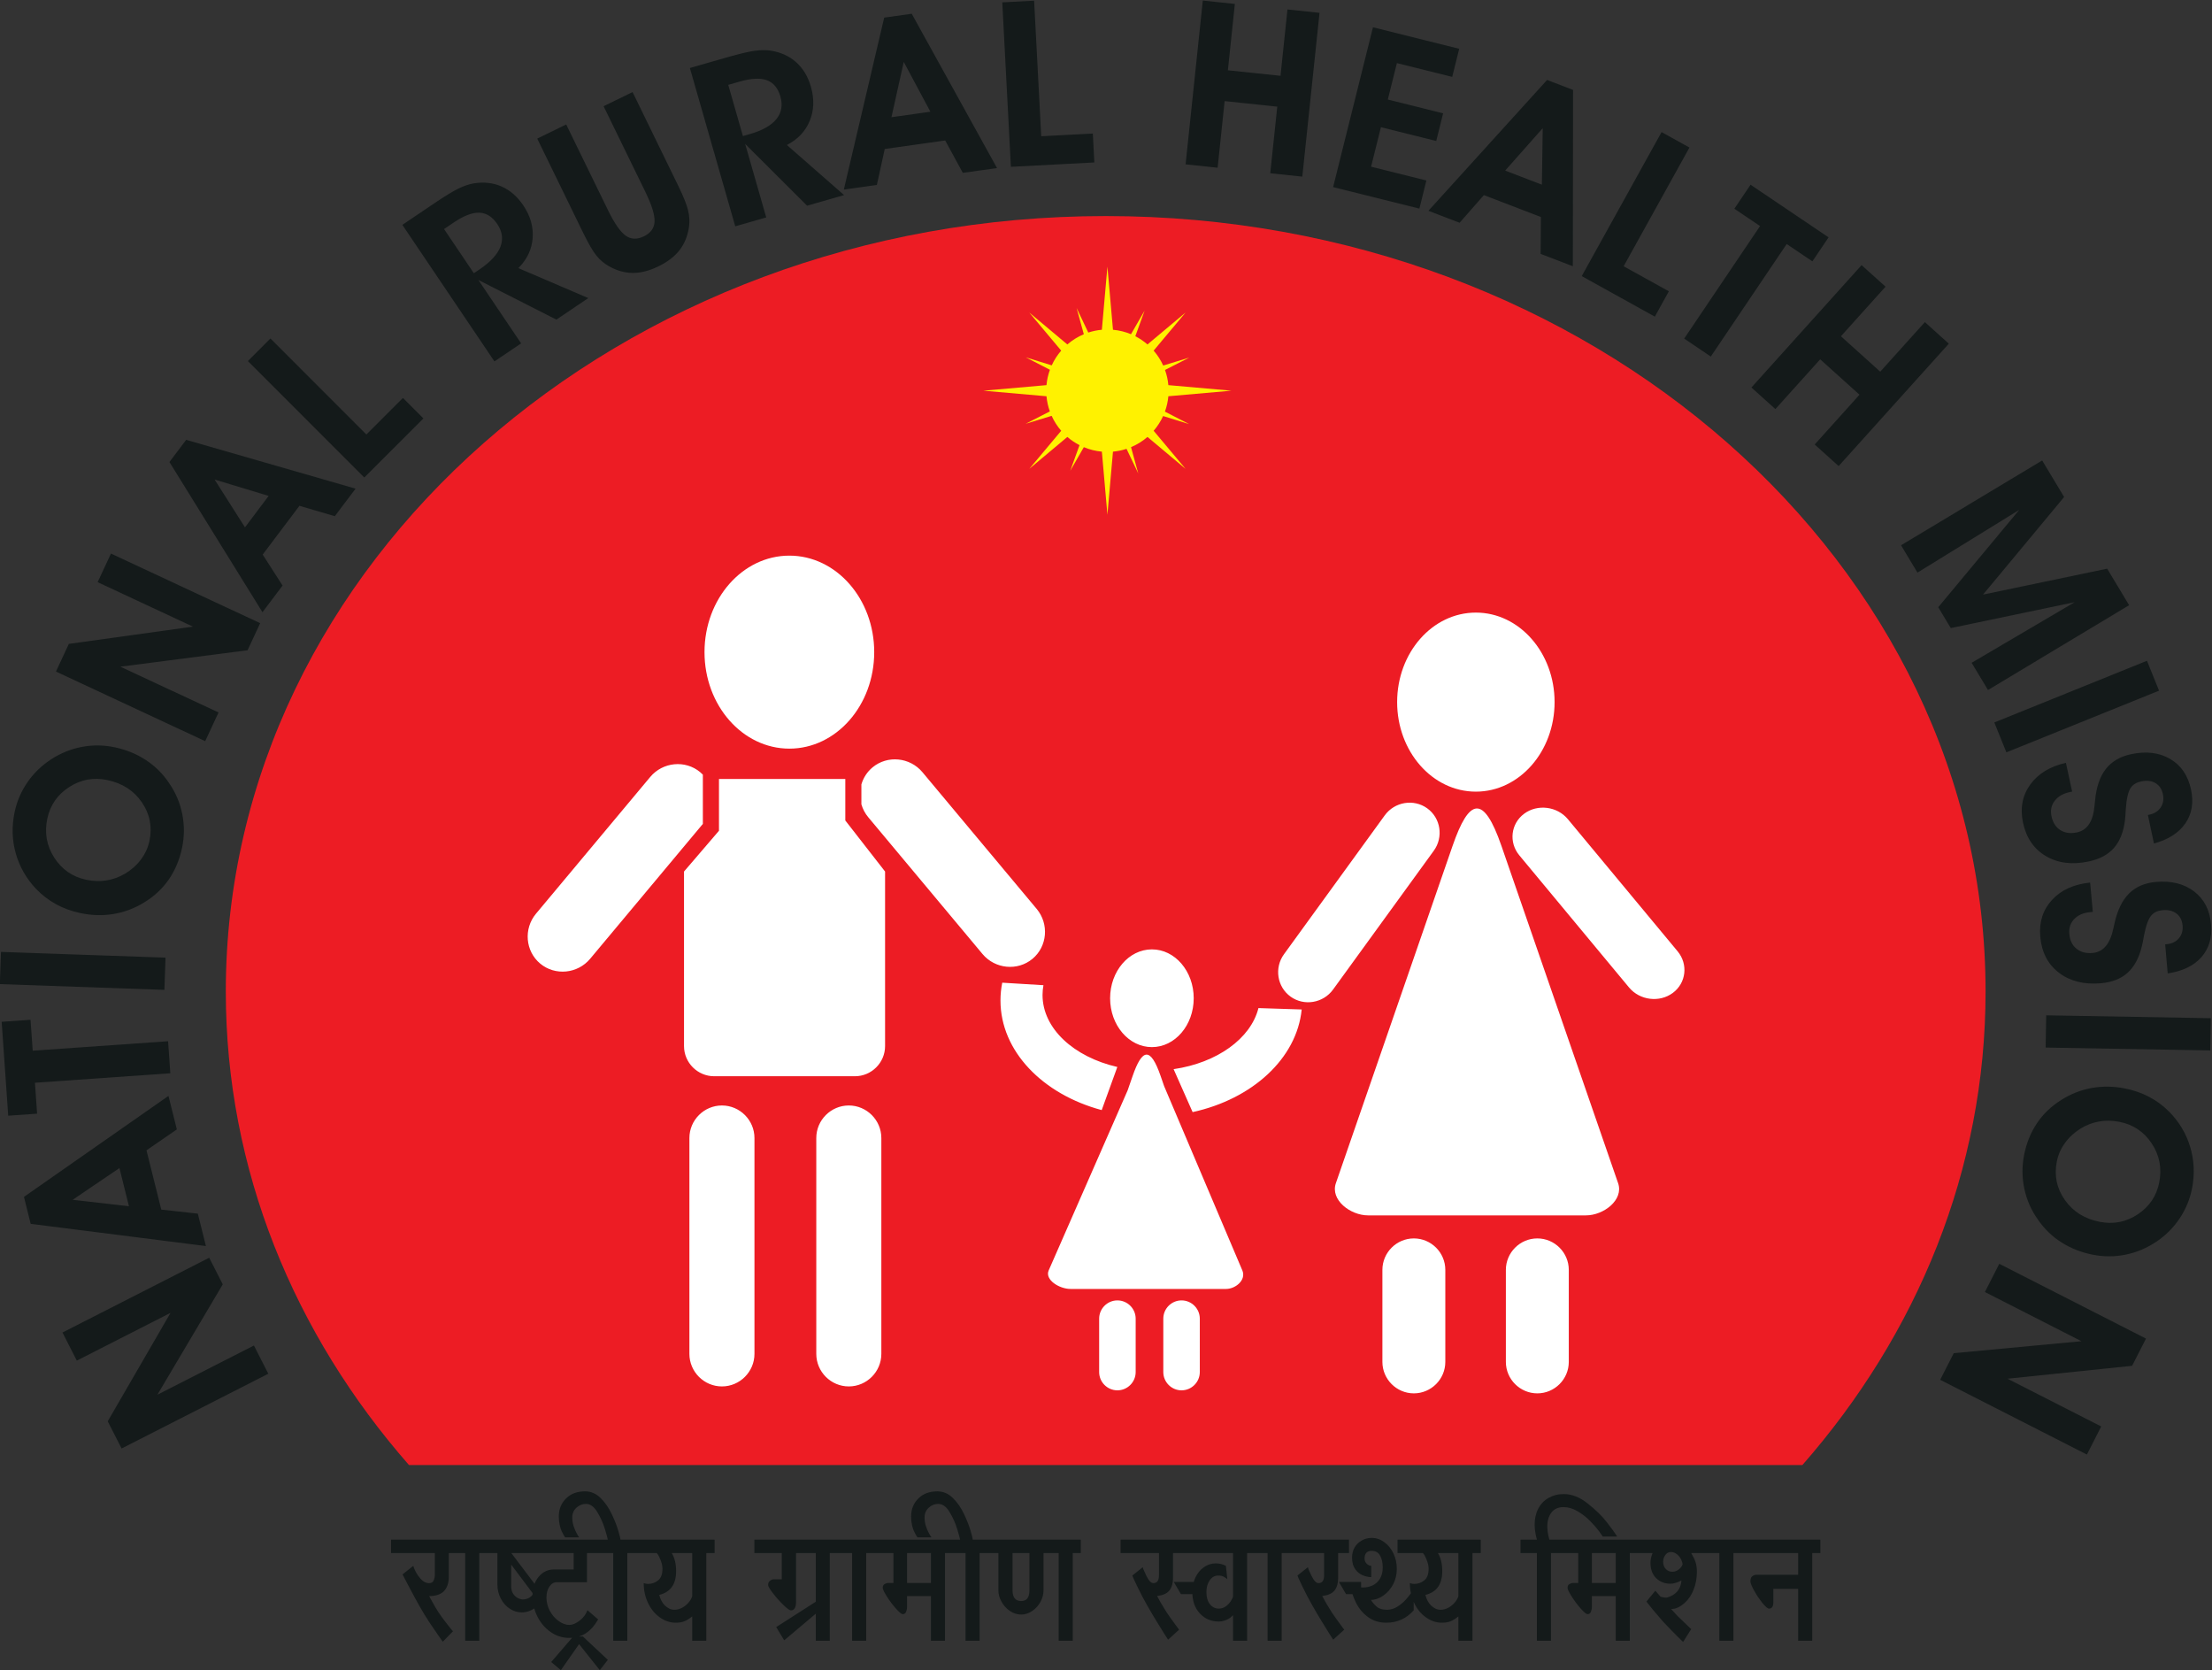 <svg width="69.255" height="52.275" version="1.1" viewBox="0 0 69.255 52.275" xml:space="preserve" xmlns="http://www.w3.org/2000/svg"><rect x="0" y="0" width="69.255" height="52.275" fill="#333333" stroke="none"/><g transform="matrix(1.333 0 0 -1.333 -15.996 67.917)"><g transform="scale(.1)"><path d="m379.7 458.77c114.12 0 206.66-81.539 206.66-182.09 0-41.871-16.058-80.434-43.027-111.2h-327.27c-26.968 30.762-43.027 69.325-43.027 111.2 0 100.55 92.543 182.09 206.66 182.09" fill="#ed1c24" fill-rule="evenodd"/><path d="m179.64 193.55 3.378-6.625-34.46-17.559-3.254 6.391 14.75 25.461-22.012-11.215-3.363 6.601 34.457 17.559 3.187-6.254-15.355-25.914zm-31.586 41.668-10.981-7.449 13.215-1.516zm9.824-9.75 8.586-0.953 1.898-7.61-41.156 5.215-1.578 6.332 33.941 23.711 1.965-7.867-7.129-4.914zm-37.488 44.097 6.781 0.473 0.512-7.262 31.796 2.227 0.524-7.524-31.797-2.226 0.508-7.262-6.781-0.472zm38.222 7.5-38.648 1.348 0.265 7.566 38.649-1.347zm-18.355 25.852c1.633-0.344 3.203-0.398 4.722-0.16 1.512 0.238 2.969 0.762 4.356 1.57 1.504 0.895 2.762 2.004 3.758 3.336 0.996 1.324 1.664 2.774 2 4.344 0.703 3.316 0.113 6.344-1.77 9.09-1.871 2.742-4.57 4.484-8.09 5.23-3.226 0.688-6.215 0.145-8.972-1.633-2.762-1.777-4.473-4.246-5.149-7.422-0.703-3.304-0.16-6.351 1.617-9.14 1.782-2.785 4.293-4.528 7.528-5.215zm-1.395-7.82c-2.074 0.441-3.976 1.132-5.703 2.082-1.723 0.941-3.277 2.136-4.66 3.566-2.324 2.453-3.918 5.246-4.801 8.379-0.883 3.137-0.969 6.383-0.258 9.723 0.535 2.511 1.535 4.828 2.996 6.953 1.465 2.129 3.309 3.914 5.512 5.363 2.293 1.488 4.719 2.473 7.285 2.953 2.559 0.488 5.149 0.457 7.746-0.097 2.696-0.575 5.145-1.575 7.313-3.008 2.18-1.43 3.992-3.239 5.445-5.43 1.539-2.227 2.559-4.66 3.082-7.301 0.516-2.629 0.492-5.265-0.066-7.898-0.598-2.82-1.656-5.309-3.164-7.477-1.508-2.152-3.442-3.937-5.813-5.363-2.242-1.367-4.633-2.258-7.144-2.668-2.532-0.418-5.117-0.34-7.77 0.223zm32.469 47.105-3.141-6.738-35.05 16.344 3.031 6.5 29.148 4.05-22.39 10.442 3.132 6.715 35.047-16.344-2.965-6.359-29.875-3.856zm11.766 50.852-12.696 3.847 7.137-11.226zm-1.399-13.774 4.668-7.273-4.719-6.262-21.851 35.266 3.929 5.211 39.79-11.461-4.879-6.469-8.305 2.441zm37.746 31.973-13.879-13.875-27.343 27.344 5.293 5.297 22.539-22.543 8.582 8.586zm11.848 34.094 1.387 0.937c2.531 1.711 4.156 3.469 4.855 5.274 0.691 1.8 0.445 3.582-0.746 5.347-1.148 1.699-2.539 2.586-4.195 2.653-1.637 0.066-3.633-0.692-5.973-2.27l-2.324-1.57zm11.105-16.473-6.269-4.234-21.625 32.062 7.617 5.141c2.422 1.633 4.281 2.765 5.574 3.39 1.293 0.629 2.489 1.032 3.59 1.215 2.391 0.375 4.582 0.129 6.566-0.754 1.981-0.882 3.661-2.351 5.051-4.41 1.676-2.48 2.41-5.047 2.203-7.691-0.195-2.645-1.308-4.996-3.351-7.051l16.414-7.035-7.488-5.055-18.321 9.309zm3.786 48.086 6.8 3.316 9.782-20.05c1.527-3.137 2.925-5.153 4.179-6.051 1.254-0.891 2.684-0.949 4.289-0.168 1.606 0.781 2.442 1.945 2.508 3.484 0.063 1.543-0.66 3.883-2.191 7.02l-9.782 20.051 6.805 3.32 10.758-22.067c1.195-2.441 1.953-4.355 2.281-5.707 0.332-1.359 0.395-2.652 0.211-3.89-0.305-2.117-1.039-3.926-2.195-5.426-1.16-1.504-2.809-2.773-4.961-3.824-2.152-1.047-4.168-1.571-6.07-1.555-1.895 0.012-3.766 0.547-5.625 1.609-1.09 0.622-2.047 1.422-2.875 2.442-0.832 1.015-1.883 2.82-3.157 5.43zm48.308 0.59 1.613 0.465c2.938 0.839 5.024 2.015 6.243 3.511 1.222 1.504 1.535 3.274 0.945 5.321-0.563 1.968-1.613 3.242-3.168 3.816-1.539 0.566-3.668 0.465-6.379-0.312l-2.699-0.774zm5.477-19.102-7.278-2.086-10.656 37.176 8.836 2.535c2.805 0.801 4.926 1.305 6.348 1.5 1.425 0.196 2.683 0.211 3.789 0.047 2.39-0.379 4.398-1.297 6.011-2.746 1.614-1.453 2.758-3.367 3.446-5.754 0.82-2.879 0.726-5.547-0.285-7.996-1.004-2.457-2.793-4.344-5.364-5.668l13.438-11.766-8.688-2.488-14.547 14.508zm38.558 24.821-6.261 11.699-2.887-12.985zm-10.726-8.75-1.848-8.442-7.762-1.094 9.485 40.387 6.461 0.91 20.035-36.238-8.028-1.129-4.144 7.606zm49.23-3.161-19.597-1.027-2.024 38.621 7.477 0.391 1.668-31.832 12.121 0.636zm30.602 14.407-1.641-15.645-7.527 0.793 4.043 38.461 7.527-0.793-1.637-15.578 12.36-1.297 1.636 15.578 7.528-0.793-4.043-38.461-7.528 0.793 1.645 15.641zm45.746-25.243-20.262 5.051 9.359 37.528 20.254-5.051-1.64-6.598-12.992 3.238-2.137-8.554 12.992-3.242-1.617-6.493-12.992 3.239-2.313-9.278 12.988-3.238zm28.769 5.618 0.2 13.265-8.821-9.957zm-13.621-2.45-5.703-6.492-7.324 2.809 27.875 30.726 6.094-2.339-0.047-41.407-7.567 2.903 0.063 8.66zm40.149-28.539-17.164 9.52 18.75 33.82 6.547-3.629-15.454-27.875 10.618-5.886zm40.812 18.621-3.804-5.636-6.036 4.07-17.824-26.426-6.25 4.219 17.82 26.426-6.035 4.07 3.805 5.637zm-1.972-28.64-10.524-11.688-5.629 5.067 25.879 28.738 5.625-5.062-10.48-11.641 9.234-8.32 10.484 11.644 5.625-5.066-25.879-28.742-5.625 5.066 10.524 11.691zm22.847-50.086-3.855 6.418 33.148 19.918 5.156-8.582-19.046-22.918 29.156 6.09 5.156-8.582-33.148-19.914-3.844 6.394 24.203 14.231-29.098-6.082-2.945 4.898 19.02 22.859zm18.051-35.188 35.855 14.485 2.836-7.02-35.855-14.484zm16.816-9.48 1.461-6.754-0.55-0.117c-1.586-0.336-2.774-1.024-3.555-2.063-0.793-1.027-1.031-2.238-0.742-3.621 0.32-1.492 1.011-2.574 2.093-3.254 1.067-0.672 2.379-0.847 3.903-0.523 2.437 0.516 3.812 2.637 4.121 6.359 0.047 0.477 0.09 0.864 0.113 1.137 0.297 3.141 1.137 5.602 2.52 7.379 1.394 1.777 3.379 2.941 5.961 3.488 3.543 0.754 6.601 0.375 9.171-1.125 2.567-1.515 4.192-3.902 4.891-7.172 0.652-3.07 0.211-5.711-1.32-7.937-1.52-2.223-3.981-3.809-7.387-4.746l-1.422 6.703 0.309 0.062c1.215 0.258 2.113 0.832 2.703 1.715 0.59 0.887 0.762 1.914 0.512 3.094-0.258 1.215-0.844 2.086-1.754 2.621-0.91 0.539-2.024 0.672-3.336 0.395-0.559-0.118-1.031-0.293-1.426-0.536-0.395-0.23-0.727-0.543-1.008-0.925-0.625-0.887-1.023-2.555-1.191-5.039-0.055-1.094-0.113-1.942-0.188-2.543-0.328-2.786-1.187-4.969-2.574-6.563-1.379-1.582-3.355-2.648-5.918-3.191-3.898-0.828-7.258-0.414-10.082 1.25-2.828 1.66-4.621 4.289-5.383 7.871-0.718 3.379-0.152 6.344 1.692 8.914 1.84 2.558 4.636 4.265 8.386 5.121zm5.688-28.117 0.629-6.883-0.559-0.051c-1.617-0.137-2.879-0.676-3.781-1.613-0.91-0.922-1.301-2.098-1.176-3.504 0.133-1.516 0.688-2.68 1.68-3.484 0.98-0.797 2.254-1.133 3.808-0.997 2.485 0.219 4.106 2.153 4.872 5.817 0.105 0.465 0.187 0.844 0.246 1.113 0.675 3.078 1.812 5.418 3.398 7.012 1.602 1.598 3.711 2.508 6.34 2.738 3.617 0.317 6.601-0.433 8.969-2.234 2.363-1.817 3.687-4.383 3.976-7.719 0.278-3.121-0.48-5.691-2.273-7.715-1.778-2.019-4.414-3.297-7.91-3.812l-0.594 6.828 0.312 0.027c1.239 0.106 2.2 0.567 2.891 1.371 0.695 0.809 0.992 1.809 0.887 3.008-0.11 1.238-0.582 2.172-1.422 2.816-0.84 0.649-1.926 0.915-3.262 0.797-0.57-0.05-1.058-0.164-1.48-0.355-0.418-0.184-0.789-0.453-1.114-0.801-0.73-0.801-1.328-2.41-1.796-4.851-0.188-1.082-0.348-1.915-0.5-2.5-0.661-2.727-1.782-4.79-3.352-6.2-1.559-1.402-3.656-2.222-6.266-2.449-3.961-0.348-7.25 0.477-9.851 2.469-2.606 1.992-4.063 4.82-4.383 8.469-0.301 3.441 0.621 6.316 2.769 8.64 2.133 2.317 5.118 3.672 8.942 4.063zm-10.317-31.172 38.668-0.68-0.132-7.566-38.668 0.672zm17.161-25.008c-1.637 0.32-3.211 0.348-4.723 0.078-1.512-0.262-2.957-0.812-4.328-1.644-1.488-0.918-2.727-2.055-3.699-3.399-0.973-1.344-1.618-2.804-1.922-4.383-0.649-3.328-8e-3 -6.343 1.926-9.054 1.918-2.707 4.644-4.403 8.179-5.09 3.239-0.629 6.215-0.035 8.946 1.789 2.726 1.824 4.398 4.324 5.015 7.512 0.645 3.32 0.055 6.351-1.773 9.109-1.832 2.758-4.371 4.453-7.621 5.082zm1.257 7.844c2.082-0.403 3.997-1.063 5.739-1.981 1.742-0.914 3.316-2.078 4.722-3.484 2.368-2.41 4.012-5.18 4.942-8.297 0.941-3.117 1.082-6.359 0.433-9.715-0.492-2.519-1.453-4.851-2.879-7.004-1.421-2.152-3.234-3.968-5.417-5.461-2.266-1.523-4.668-2.55-7.231-3.078-2.551-0.531-5.137-0.547-7.742-0.039-2.707 0.528-5.172 1.485-7.367 2.883-2.203 1.387-4.047 3.168-5.535 5.332-1.579 2.199-2.645 4.617-3.211 7.246-0.563 2.621-0.586 5.258-0.075 7.899 0.551 2.832 1.567 5.343 3.036 7.531 1.464 2.18 3.371 4 5.714 5.465 2.223 1.402 4.594 2.34 7.102 2.793 2.519 0.461 5.109 0.429 7.769-0.09zm-32.816-47.813 3.375 6.625 34.461-17.558-3.258-6.391-29.269-3.031 22.007-11.215-3.359-6.598-34.461 17.555 3.188 6.254 29.992 2.809-22.676 11.55" fill="#141a1a"/><path d="m305.4 379.03c11.008 0 19.93-10.148 19.93-22.66s-8.922-22.66-19.93-22.66c-11.003 0-19.929 10.148-19.929 22.66s8.926 22.66 19.929 22.66zm-58.519-95.797v-3e-3c3.504-2.911 8.785-2.395 11.734 1.14l26.469 31.668v11.563c-0.199 0.203-0.41 0.402-0.633 0.586v4e-3c-3.504 2.906-8.781 2.398-11.734-1.137l-26.824-32.098c-2.953-3.539-2.508-8.808 0.988-11.723zm115.62 1.118c-3.504-2.91-8.781-2.399-11.738 1.136l-26.82 32.098c-0.774 0.922-1.309 1.961-1.625 3.047v4.676c0.441 1.515 1.316 2.922 2.613 4 3.5 2.91 8.781 2.398 11.734-1.137l26.824-32.094c2.954-3.539 2.508-8.816-0.988-11.726zm-81.844 20.5 8.211 9.574v12.156h29.672v-9.738l9.34-11.992v-40.989c0-3.898-3.187-7.082-7.086-7.082h-33.055c-3.894 0-7.082 3.184-7.082 7.082zm8.907-54.934c4.199 0 7.64-3.441 7.64-7.644v-50.684c0-4.207-3.441-7.645-7.64-7.645-4.204 0-7.641 3.438-7.641 7.645v50.684c0 4.203 3.437 7.644 7.641 7.644zm29.8 0c4.2 0 7.641-3.441 7.641-7.644v-50.684c0-4.207-3.441-7.645-7.641-7.645-4.203 0-7.64 3.438-7.64 7.645v50.684c0 4.203 3.437 7.644 7.64 7.644zm147.28 115.74c10.211 0 18.488-9.414 18.488-21.023s-8.277-21.024-18.488-21.024-18.492 9.415-18.492 21.024 8.281 21.023 18.492 21.023zm-43.52-90.179v-4e-3c3.168-2.281 7.656-1.531 9.977 1.664l23.66 32.597c2.32 3.2 1.625 7.68-1.543 9.961-3.172 2.282-7.66 1.536-9.981-1.66l-23.66-32.601c-2.32-3.196-1.625-7.676 1.547-9.957zm89.785 0.875c-3.136-2.336-7.769-1.762-10.293 1.277l-25.757 31.012c-2.528 3.039-2.028 7.437 1.113 9.773v4e-3c3.133 2.332 7.765 1.758 10.289-1.281l25.762-31.012c2.523-3.039 2.023-7.437-1.114-9.773zm-40.265 34.539 1.402-4.055 26.008-75.168c1.363-3.926-3.402-7.559-7.555-7.559h-51.179c-4.153 0-8.915 3.633-7.555 7.559l25.414 73.445 2 5.778c3.879 11.211 7.254 12.156 11.465 0zm-20.567-92.192c4.067 0 7.391-3.324 7.391-7.386v-21.614c0-4.062-3.324-7.386-7.391-7.386-4.062 0-7.386 3.324-7.386 7.386v21.614c0 4.062 3.324 7.386 7.386 7.386zm29.004 0c4.063 0 7.387-3.324 7.387-7.386v-21.614c0-4.062-3.324-7.386-7.387-7.386-4.066 0-7.39 3.324-7.39 7.386v21.614c0 4.062 3.324 7.386 7.39 7.386zm-88.469 38.11 0.809-2.34 18.375-43.289c0.957-2.258-1.613-4.348-3.828-4.348h-36.531c-2.645 0-6.082 2.172-5.129 4.348l18.554 42.301 1.153 3.328c2.234 6.453 4.18 7 6.597 0zm-2.058 29.761c5.426 0 9.82-5.136 9.82-11.472 0-6.34-4.394-11.477-9.82-11.477-5.418 0-9.817 5.137-9.817 11.477 0 6.336 4.399 11.472 9.817 11.472zm-8.102-82.425c2.36 0 4.289-1.93 4.289-4.289v-12.543c0-2.356-1.929-4.289-4.289-4.289-2.359 0-4.289 1.933-4.289 4.289v12.543c0 2.359 1.93 4.289 4.289 4.289zm15.063 0c2.359 0 4.289-1.93 4.289-4.289v-12.543c0-2.356-1.93-4.289-4.289-4.289-2.36 0-4.285 1.933-4.285 4.289v12.543c0 2.359 1.925 4.289 4.285 4.289zm28.219 68.312c-1.145-11.519-11.614-21.039-25.618-24.098l-4.464 10.086c10.175 1.477 18.128 7.172 19.925 14.34zm-46.969-23.625c-13.844 3.703-23.778 13.828-23.778 25.731 0 1.425 0.141 2.82 0.415 4.187l9.675-0.59c-0.136-0.754-0.211-1.519-0.211-2.301 0-7.878 7.368-14.566 17.567-16.902l-3.668-10.125" fill="#fff" fill-rule="evenodd"/><path d="m381.41 432.07c1.488-0.133 2.91-0.492 4.235-1.047l3.191 5.543-2.176-6.015c1.031-0.528 1.988-1.18 2.856-1.93l8.937 7.488-7.492-8.937c0.91-1.047 1.672-2.227 2.246-3.504l6.117 1.867-5.695-2.906c0.41-1.129 0.676-2.324 0.789-3.563l14.82-1.304-14.82-1.305c-0.113-1.262-0.391-2.469-0.809-3.609l5.688-2.93-6.113 1.891c-0.571-1.262-1.325-2.426-2.223-3.458l7.492-8.941-8.937 7.492c-1.145-0.992-2.45-1.808-3.868-2.398l1.7-6.168-2.754 5.773c-1.012-0.336-2.078-0.558-3.184-0.66l-1.305-14.82-1.304 14.82c-1.488 0.137-2.914 0.496-4.235 1.051l-3.191-5.543 2.176 6.019c-1.031 0.528-1.988 1.176-2.856 1.926l-8.937-7.492 7.492 8.941c-0.91 1.047-1.668 2.227-2.246 3.504l-6.117-1.867 5.695 2.906c-0.406 1.129-0.676 2.325-0.789 3.563l-14.82 1.305 14.82 1.304c0.113 1.258 0.391 2.465 0.805 3.61l-5.684 2.925 6.109-1.89c0.575 1.262 1.329 2.43 2.227 3.461l-7.492 8.937 8.937-7.488c1.145 0.992 2.446 1.809 3.868 2.402l-1.7 6.164 2.75-5.773c1.016 0.336 2.082 0.559 3.188 0.656l1.304 14.828 1.305-14.828" fill="#fff200" fill-rule="evenodd"/><path d="m227.85 144.81h-2.438v-5.809c0-0.543-0.105-1.121-0.308-1.738-0.211-0.606-0.532-1.114-0.977-1.528-0.77-0.683-1.879-1.027-3.336-1.027l0.899-1.621c0.195-0.352 0.39-0.692 0.582-1.027 0.191-0.336 0.441-0.735 0.738-1.184 0.48-0.734 1.152-1.645 2.008-2.746 0.804-1.028 1.261-1.598 1.375-1.684l-2.399-2.445-1.148 1.621-2.055 3.016c-0.789 1.214-1.578 2.507-2.359 3.882-0.297 0.54-0.657 1.192-1.082 1.977-0.418 0.781-0.868 1.621-1.356 2.527l-1.449 2.782 2.527 2.011c0-0.144 0.16-0.547 0.485-1.226 0.32-0.676 0.765-1.317 1.332-1.934 0.566-0.605 1.199-0.91 1.902-0.91 0.277 0 0.504 0.063 0.688 0.18 0.191 0.125 0.324 0.304 0.414 0.531 0.16 0.394 0.238 0.769 0.238 1.121v5.231h-10.285v3.148h16.004zm6.613 0h-1.891v-20.579h-3.308v20.579h-3.852v3.148h9.051zm11.437-12.672c-1.003-0.836-2.128-1.258-3.367-1.258-0.976 0-1.91 0.289-2.785 0.859-0.883 0.571-1.586 1.363-2.121 2.383-0.531 1.023-0.801 2.137-0.801 3.359v7.329h-3.308v3.148h9.488v-3.148h-2.906l5.8-7.676zm-0.668 3.093-5.167 6.875v-5.152c0-0.562 0.113-1.062 0.347-1.5 0.235-0.426 0.559-0.785 0.969-1.059 0.195-0.128 0.398-0.234 0.601-0.304 0.204-0.067 0.442-0.125 0.719-0.168 1.121 0 1.969 0.437 2.531 1.308zm15.993 9.579h-3.356v-6.836h-7.051c-0.714 0-1.304-0.336-1.769-1.012-0.465-0.68-0.699-1.551-0.699-2.613 0-1.067 0.261-2.098 0.781-3.086 0.519-0.981 1.207-1.782 2.066-2.399 0.856-0.617 1.7-0.929 2.524-0.929 0.726 0 1.519 0.328 2.383 0.984 0.871 0.644 1.492 1.473 1.878 2.476l2.508-2.164c-0.863-1.492-1.847-2.589-2.945-3.281-1.098-0.703-2.395-1.055-3.898-1.055-1.536 0-2.961 0.454-4.274 1.352-1.312 0.895-2.363 2.109-3.137 3.637-0.773 1.527-1.164 3.176-1.164 4.918 0 1.816 0.485 3.289 1.45 4.445 0.968 1.145 2.16 1.719 3.574 1.719h4.648v3.844h-12.687v3.148h19.168zm1.535-25.071-1.879-2.426-4.871 6.118-4.281-6.118-2.266 1.918 5.168 5.985h2.285zm6.48 25.071h-1.898v-20.579h-3.309v20.579h-3.855v3.148h2.551c0 0.258-0.219 1.09-0.645 2.484-0.426 1.403-1.027 2.735-1.797 4.008-0.769 1.27-1.656 1.91-2.672 1.91-0.816 0-1.554-0.297-2.215-0.89-0.656-0.59-0.984-1.356-0.984-2.285 0-0.715 0.106-1.403 0.316-2.055 0.211-0.656 0.469-1.254 0.782-1.801 0.261-0.477 0.437-0.75 0.539-0.824h-3.317l-0.328 0.504-0.504 0.984c-0.175 0.387-0.328 0.879-0.457 1.473-0.132 0.582-0.195 1.23-0.195 1.945 0 0.883 0.156 1.688 0.457 2.402 0.305 0.715 0.742 1.348 1.328 1.895 1.094 1.066 2.559 1.594 4.395 1.594 1.371 0 2.597-0.528 3.664-1.594 1.027-1.02 1.883-2.254 2.57-3.703 0.691-1.442 1.207-2.766 1.555-3.961 0.351-1.192 0.523-1.891 0.523-2.086h3.496zm18.598 0h-1.949v-20.579h-3.309v5.707c-0.691-0.558-1.32-0.949-1.879-1.16-0.558-0.211-1.219-0.32-1.972-0.32-1.329 0-2.579 0.414-3.747 1.246-1.171 0.828-2.101 1.957-2.773 3.391-0.684 1.433-1.019 2.984-1.019 4.66 0.335-0.125 0.687-0.188 1.062-0.188 0.855 0 1.625 0.274 2.313 0.828 0.691 0.543 1.031 1.457 1.031 2.735 0 0.668-0.168 1.41-0.512 2.215-0.336 0.808-0.625 1.3-0.844 1.465h-5.949v3.148h19.547zm-5.258-10.141v10.141h-4.797c0.676-1.129 1.016-2.543 1.016-4.25 0-3.071-1.32-4.93-3.965-5.571 0.262-1.035 0.699-1.855 1.305-2.461 0.336-0.32 0.691-0.57 1.058-0.758 0.375-0.179 0.77-0.273 1.196-0.273 0.64 0 1.261 0.164 1.859 0.5 0.285 0.156 0.551 0.328 0.793 0.531 0.242 0.192 0.477 0.426 0.699 0.684 0.406 0.484 0.692 0.973 0.836 1.457zm34.266 10.141h-1.953v-20.579h-3.282v20.579h-4.644v-11.489c0-1.308-0.402-1.965-1.207-1.965-0.301 0-0.879 0.414-1.735 1.246-0.859 0.829-1.671 1.739-2.445 2.739-0.773 0.996-1.164 1.652-1.164 1.953 0 0.476 0.152 0.82 0.461 1.031 0.297 0.207 0.531 0.32 0.695 0.32h2.043v6.165h-6.433v3.148h19.664zm-4.547-13.653-8.109-6.832-1.879 3.106 9.988 6.398zm13.039 13.653h-1.891v-20.579h-3.308v20.579h-3.852v3.148h9.051zm18.531 0h-1.914v-20.579h-3.305v10.477h-5.605v-2.711c0-0.242-0.078-0.562-0.227-0.961-0.125-0.379-0.394-0.566-0.796-0.566-0.286 0-0.813 0.437-1.59 1.308-0.778 0.879-1.485 1.824-2.133 2.844-0.641 1.02-0.965 1.691-0.965 2.012 0 0.453 0.152 0.754 0.461 0.91 0.16 0.078 0.305 0.133 0.422 0.183 0.117 0.043 0.23 0.067 0.324 0.067h1.305v7.016h-5.449v3.148h19.472zm-5.219-7.016v7.016h-5.605v-7.016zm13.336 7.016h-1.902v-20.579h-3.305v20.579h-3.855v3.148h2.547c0 0.258-0.219 1.09-0.645 2.484-0.426 1.403-1.027 2.735-1.797 4.008-0.765 1.27-1.656 1.91-2.672 1.91-0.82 0-1.554-0.297-2.214-0.89-0.653-0.59-0.985-1.356-0.985-2.285 0-0.715 0.106-1.403 0.317-2.055 0.211-0.656 0.472-1.254 0.781-1.801 0.262-0.477 0.441-0.75 0.539-0.824h-3.313l-0.332 0.504-0.5 0.984c-0.175 0.387-0.332 0.879-0.457 1.473-0.132 0.582-0.195 1.23-0.195 1.945 0 0.883 0.149 1.688 0.457 2.402 0.301 0.715 0.742 1.348 1.324 1.895 1.094 1.066 2.559 1.594 4.395 1.594 1.371 0 2.598-0.528 3.664-1.594 1.027-1.02 1.887-2.254 2.57-3.703 0.692-1.442 1.207-2.766 1.559-3.961 0.348-1.192 0.515-1.891 0.515-2.086h3.504zm13.758 0h-0.648v-8.747c0-0.933-0.242-1.839-0.723-2.718-0.484-0.879-1.137-1.598-1.957-2.149-0.816-0.547-1.668-0.82-2.547-0.82-0.969 0-1.863 0.285-2.691 0.855-0.824 0.571-1.481 1.301-1.961 2.192-0.485 0.887-0.723 1.769-0.723 2.64v8.747h-3.465v3.148h14.715zm-3.957-8.754v8.754h-3.969v-8.754c0-1.676 0.688-2.508 2.051-2.508 1.278 0 1.918 0.832 1.918 2.508zm12.063 8.754h-1.891v-20.579h-3.305v20.579h-3.855v3.148h9.051zm27.05-9.633h-3.535l-1.668 2.851h5.203zm-2.843 9.633h-2.551v-5.801c0-1.582-0.422-2.719-1.266-3.403-0.359-0.289-0.82-0.507-1.375-0.664l-1.093-0.226 0.906-1.645 1.344-2.191c0.496-0.746 1.101-1.606 1.82-2.574l1.098-1.485-2.59-2.351-0.887 1.386-1.773 2.86c-0.333 0.527-0.708 1.144-1.11 1.847-0.473 0.786-0.851 1.442-1.137 1.965-0.757 1.309-1.527 2.782-2.312 4.414-0.785 1.641-1.18 2.496-1.18 2.59l2.461 1.965c0-0.211 0.281-0.887 0.84-2.027 0.559-1.145 1.102-1.715 1.641-1.715 0.879 0 1.316 0.609 1.316 1.824v5.231h-9.016v3.148h14.864zm16.758 0h-1.899v-20.579h-3.309v5.989l-0.335-0.321c-0.188-0.187-0.411-0.355-0.688-0.511-0.273-0.164-0.621-0.313-1.039-0.453-0.426-0.133-0.852-0.204-1.281-0.204-1.782 0-3.258 0.629-4.442 1.895-1.187 1.262-1.777 2.953-1.777 5.074 0 1.215 0.242 2.336 0.723 3.363 0.484 1.032 1.148 1.84 2.004 2.434 0.847 0.59 1.781 0.891 2.796 0.891 0.809 0 1.598-0.192 2.364-0.571l0.336-3.172c-0.114 0.133-0.348 0.321-0.719 0.543-0.367 0.227-0.84 0.344-1.422 0.344-0.816 0-1.484-0.375-2-1.121-0.516-0.742-0.773-1.676-0.773-2.805 0-1.171 0.273-2.105 0.82-2.796 0.543-0.696 1.238-1.04 2.082-1.04 0.648 0 1.219 0.188 1.715 0.571 0.496 0.379 0.89 0.808 1.172 1.277 0.285 0.473 0.441 0.793 0.464 0.957v10.235h-12.503v3.148h17.711zm8.109 0h-1.891v-20.579h-3.308v20.579h-3.856v3.148h9.055zm16.762-9.633h-3.536l-1.671 2.851h5.207zm-2.844 9.633h-2.551v-5.801c0-1.582-0.422-2.719-1.266-3.403-0.359-0.289-0.82-0.507-1.378-0.664l-1.09-0.226 0.906-1.645 1.34-2.191c0.496-0.746 1.105-1.606 1.824-2.574l1.098-1.485-2.594-2.351-0.887 1.386-1.769 2.86c-0.332 0.527-0.707 1.144-1.114 1.847-0.468 0.786-0.847 1.442-1.136 1.965-0.754 1.309-1.524 2.782-2.313 4.414-0.785 1.641-1.18 2.496-1.18 2.59l2.465 1.965c0-0.211 0.278-0.887 0.84-2.027 0.559-1.145 1.102-1.715 1.637-1.715 0.883 0 1.32 0.609 1.32 1.824v5.231h-9.019v3.148h14.867zm15.195-13.454c-1.726-1.933-3.871-2.898-6.437-2.898-1.653 0-3.078 0.445-4.282 1.324-1.199 0.879-2.14 1.996-2.82 3.344-0.672 1.348-1.121 2.734-1.348 4.168 0.684-0.379 1.7-0.567 3.04-0.567 0.753 0 1.484 0.165 2.195 0.493 0.707 0.324 1.281 0.84 1.719 1.558 0.441 0.715 0.664 1.606 0.664 2.672 0 1.113-0.211 2.031-0.621 2.774-0.422 0.742-1.075 1.109-1.973 1.109-1.117 0-1.676-0.609-1.676-1.824 0-0.477 0.172-0.871 0.516-1.203 0.343-0.325 0.695-0.489 1.054-0.489v-2.652c-0.609 0-1.265 0.145-1.957 0.414-0.695 0.273-1.296 0.75-1.796 1.434-0.5 0.687-0.754 1.597-0.754 2.718 0 0.93 0.211 1.739 0.621 2.434 0.418 0.695 0.984 1.23 1.695 1.621s1.48 0.586 2.297 0.586c1.055 0 2.039-0.332 2.949-0.992 0.914-0.66 1.629-1.551 2.156-2.649 0.528-1.105 0.793-2.308 0.793-3.601 0-1.34-0.285-2.555-0.855-3.641-0.57-1.09-1.332-1.972-2.297-2.648-0.961-0.68-1.926-1.02-2.891-1.02 0.161-0.375 0.539-0.855 1.145-1.445 0.598-0.582 1.457-0.879 2.574-0.879 0.828 0 1.613 0.227 2.367 0.672 0.742 0.453 1.395 0.98 1.961 1.59 0.563 0.609 1.028 1.183 1.387 1.726 0.371 0.559 0.559 0.891 0.574 1.008zm15.754 13.454h-1.949v-20.579h-3.309v5.707c-0.691-0.558-1.32-0.949-1.879-1.16-0.562-0.211-1.222-0.32-1.976-0.32-1.324 0-2.578 0.414-3.746 1.246-1.176 0.828-2.102 1.957-2.778 3.391-0.675 1.433-1.011 2.984-1.011 4.66 0.336-0.125 0.683-0.188 1.058-0.188 0.86 0 1.629 0.274 2.313 0.828 0.691 0.543 1.035 1.457 1.035 2.735 0 0.668-0.172 1.41-0.516 2.215-0.336 0.808-0.621 1.3-0.843 1.465h-5.95v3.148h19.551zm-5.258-10.141v10.141h-4.801c0.68-1.129 1.016-2.543 1.016-4.25 0-3.071-1.324-4.93-3.961-5.571 0.262-1.035 0.695-1.855 1.301-2.461 0.336-0.32 0.691-0.57 1.059-0.758 0.375-0.179 0.769-0.273 1.195-0.273 0.644 0 1.265 0.164 1.863 0.5 0.281 0.156 0.547 0.328 0.789 0.531 0.242 0.192 0.481 0.426 0.699 0.684 0.407 0.484 0.692 0.973 0.84 1.457zm37.309 14.023h-3.402c-0.051 0.067-0.083 0.129-0.11 0.176-0.215 0.336-0.476 0.703-0.777 1.102-0.313 0.386-0.629 0.785-0.961 1.175-0.332 0.383-0.719 0.793-1.16 1.239-0.832 0.851-1.797 1.605-2.903 2.25-1.105 0.652-2.203 0.968-3.297 0.968-1.25 0-2.195-0.421-2.843-1.269-0.641-0.844-0.969-1.941-0.969-3.297 0-0.289 0.023-0.609 0.059-0.961 0.035-0.351 0.097-0.715 0.183-1.113 0.086-0.395 0.145-0.637 0.164-0.715 0.024-0.086 0.055-0.18 0.094-0.289h2.277v-3.148h-1.91v-20.579h-3.308v20.579h-3.848v3.148h3.848c-0.039 0.121-0.071 0.238-0.086 0.367-0.067 0.254-0.129 0.512-0.188 0.77-0.172 0.886-0.258 1.668-0.258 2.355 0 1.434 0.278 2.688 0.844 3.777 0.563 1.09 1.371 1.934 2.41 2.528 0.535 0.301 1.086 0.527 1.672 0.683 0.582 0.149 1.231 0.227 1.934 0.227 1.89 0 3.754-0.738 5.601-2.215 0.942-0.746 1.778-1.476 2.516-2.187 0.742-0.715 1.41-1.465 2-2.246 1.094-1.395 1.898-2.508 2.418-3.325zm4.871-3.882h-1.91v-20.579h-3.309v10.477h-5.605v-2.711c0-0.242-0.078-0.562-0.227-0.961-0.125-0.379-0.39-0.566-0.797-0.566-0.285 0-0.812 0.437-1.59 1.308-0.777 0.879-1.484 1.824-2.128 2.844-0.641 1.02-0.969 1.691-0.969 2.012 0 0.453 0.152 0.754 0.465 0.91 0.16 0.078 0.3 0.133 0.422 0.183 0.113 0.043 0.226 0.067 0.32 0.067h1.301v7.016h-5.446v3.148h19.473zm-5.219-7.016v7.016h-5.605v-7.016zm21.645 7.016h-3.922c0.457-0.747 0.801-1.45 1.015-2.106 0.219-0.656 0.325-1.41 0.325-2.281 0-1.488-0.25-2.879-0.758-4.164-0.5-1.293-1.211-2.356-2.145-3.188-0.511-0.445-1.015-0.789-1.523-1.027-0.508-0.242-1.051-0.367-1.641-0.367l0.801-0.864c0.547-0.609 0.941-1.023 1.191-1.234l2.735-2.625-1.899-3.016-0.984 0.957-1.859 1.872-1.961 2.058-2.34 2.742-1.465 1.848 2.082 2.555 1.227-1.395 0.355-0.109c0.27-0.063 0.481-0.098 0.625-0.106 0.156-0.011 0.305-0.011 0.473-0.011 2.156 0.593 3.308 1.933 3.457 4.023-0.992-0.508-1.848-0.758-2.586-0.758-1.344 0-2.453 0.438-3.348 1.301-0.894 0.867-1.34 2.074-1.34 3.609 0 0.75 0.164 1.508 0.5 2.286h-4.382v3.148h17.367zm-5.949-2.7c0 0.321-0.11 0.711-0.325 1.176s-0.547 0.875-0.976 1.234c-0.438 0.356-0.926 0.54-1.473 0.54-0.496 0-0.914-0.227-1.262-0.688-0.351-0.461-0.523-0.996-0.523-1.621 0-0.703 0.211-1.262 0.637-1.691 0.418-0.43 0.925-0.637 1.523-0.637 0.535 0 1.02 0.168 1.469 0.512 0.449 0.343 0.762 0.734 0.93 1.175zm13.835 2.7h-1.89v-20.579h-3.309v20.579h-3.855v3.148h9.054zm18.532 0h-1.914v-20.579h-3.309v12.168h-5.82v-3.125c0-1.004-0.336-1.504-1.004-1.504-0.324 0-0.852 0.446-1.59 1.348-0.352 0.453-0.691 0.91-1.004 1.367-0.309 0.457-0.613 0.957-0.91 1.508-0.586 1.063-0.875 1.777-0.875 2.145 0 0.64 0.156 1.058 0.473 1.261 0.316 0.211 0.605 0.313 0.871 0.313h9.859v5.098h-14.25v3.148h19.473v-3.148" fill="#141a1a"/></g></g></svg>
